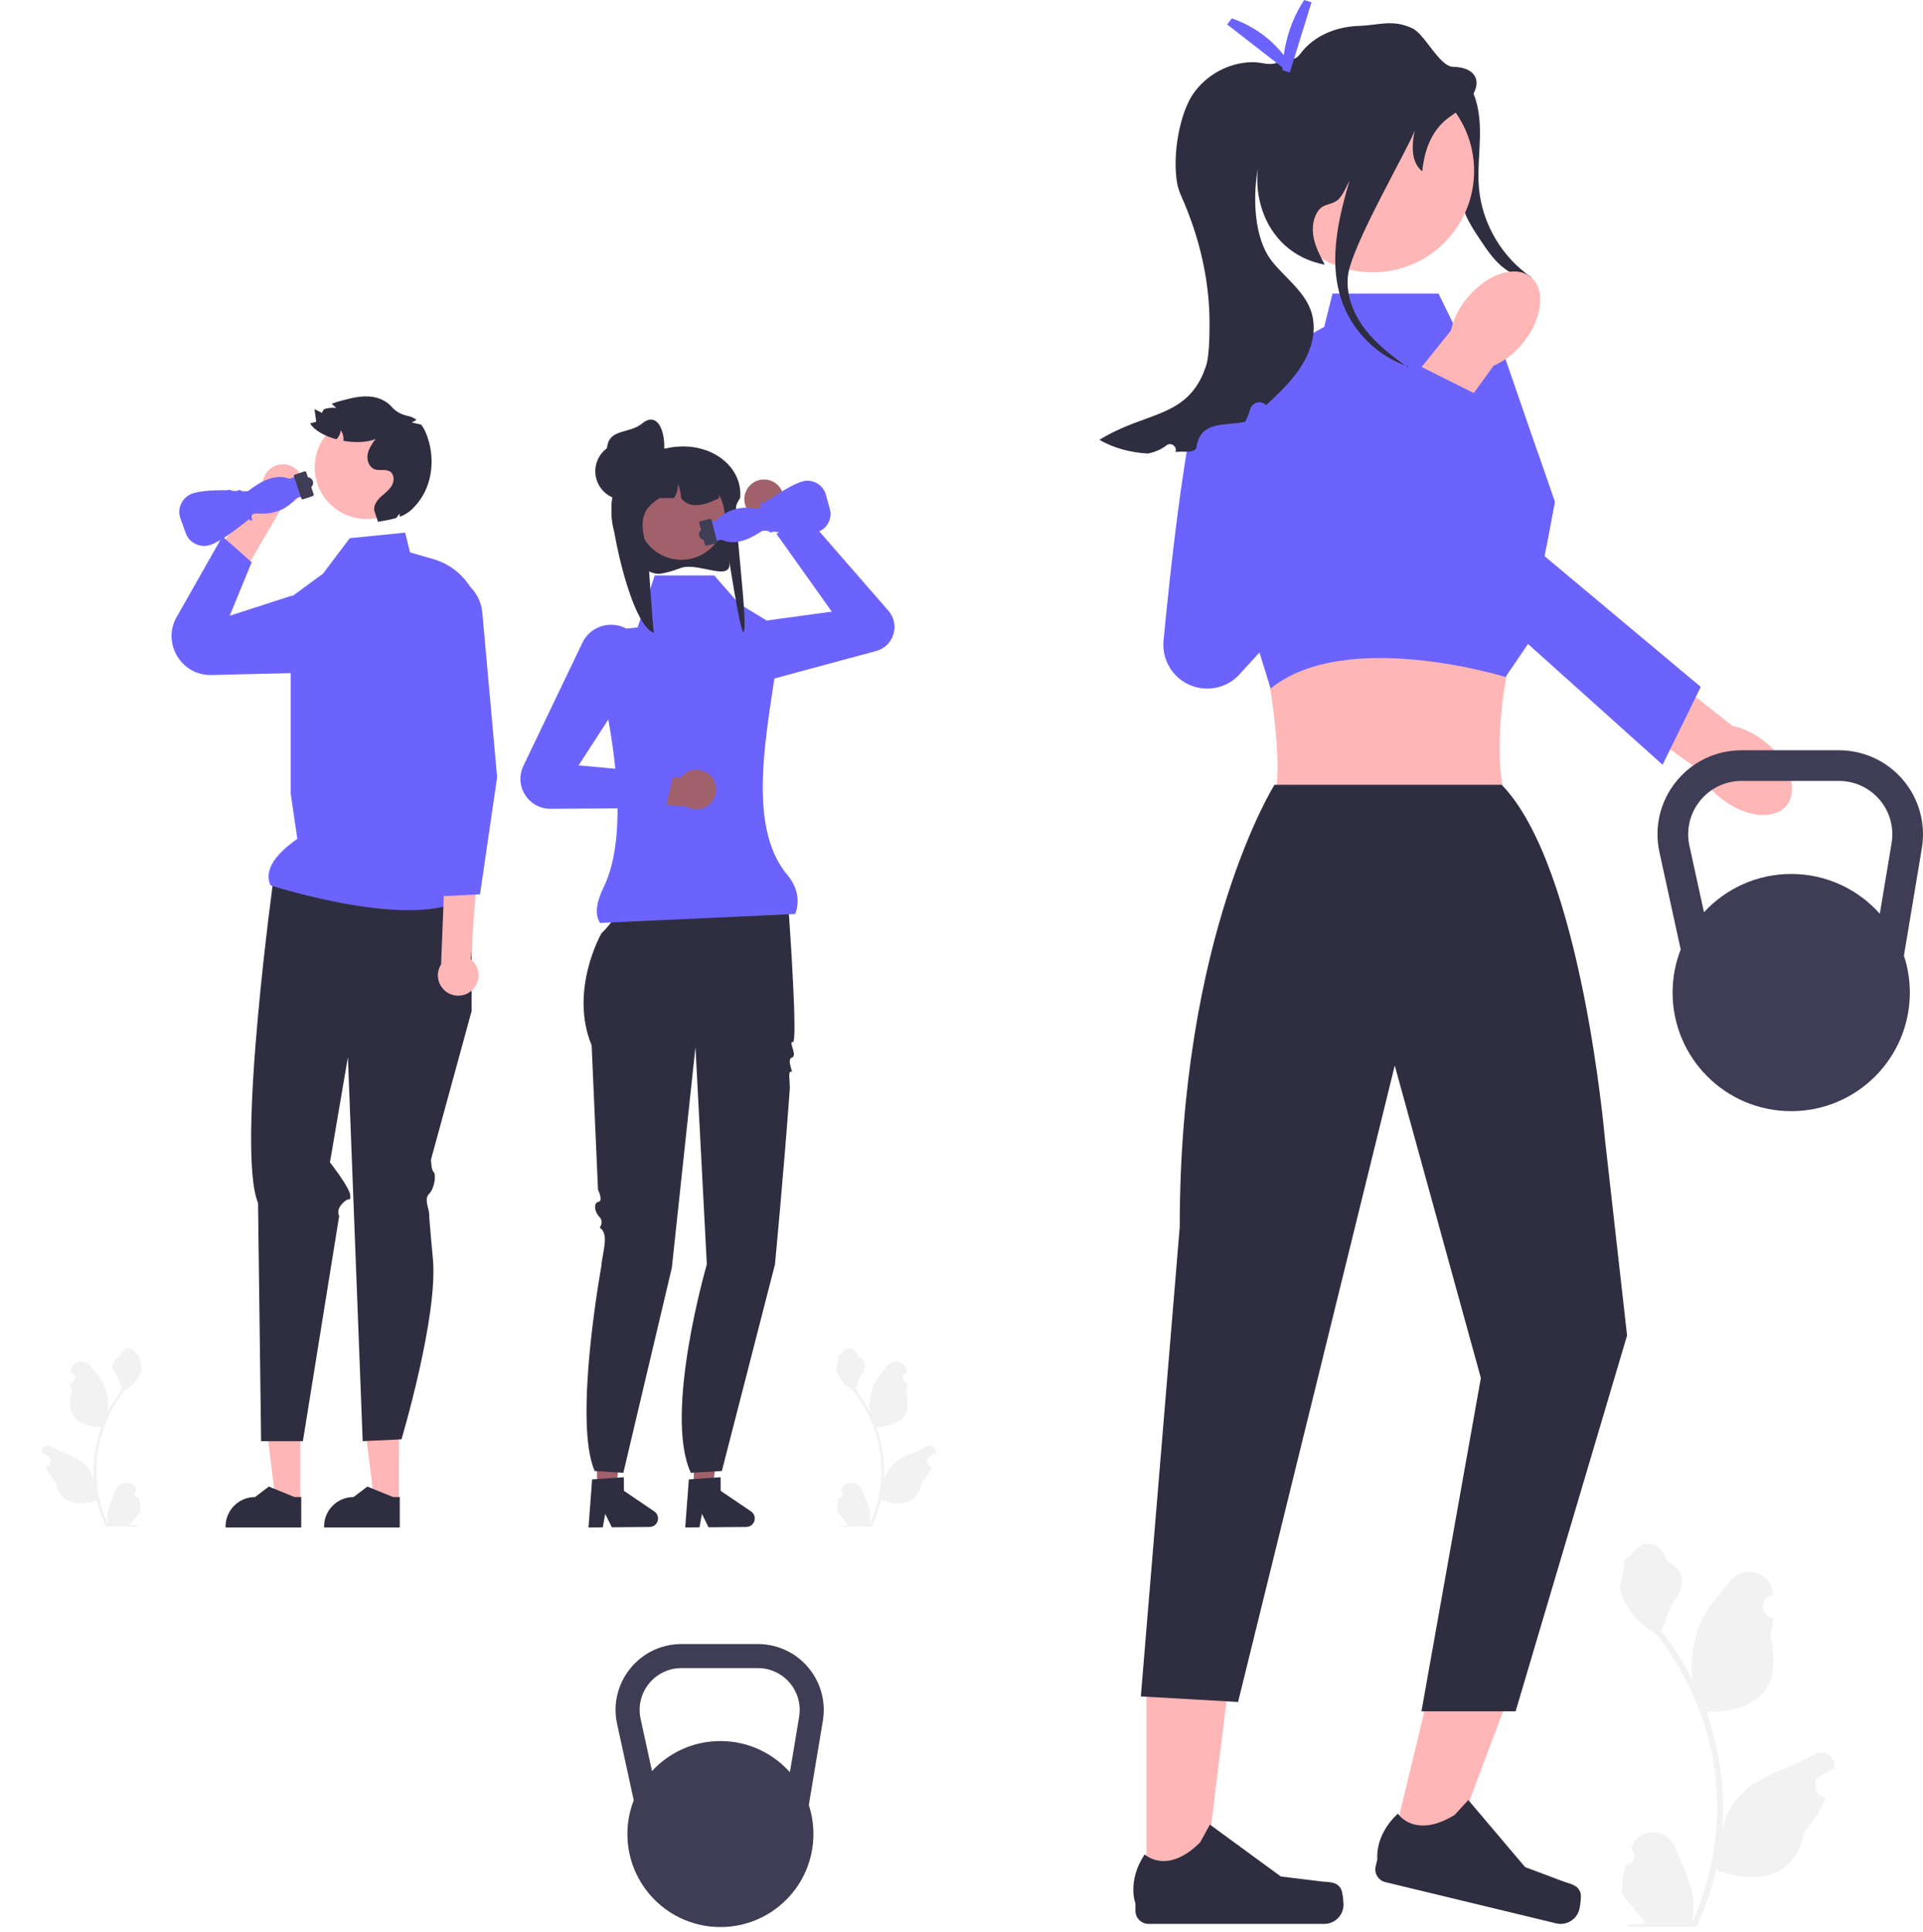 <svg width="650" height="653" viewBox="0 0 650 653" fill="none" xmlns="http://www.w3.org/2000/svg">
<g clip-path="url(#clip0_31_522)">
<path d="M483.785 21.021C489.468 20.878 494.647 24.915 497.269 29.959C499.89 35.002 500.366 40.883 500.234 46.565C500.102 52.248 499.415 57.94 499.916 63.602C500.981 75.647 507.723 87.068 517.755 93.821C513.974 94.114 510.264 92.363 507.407 89.868C504.551 87.374 502.412 84.178 500.309 81.023C498.529 78.353 496.74 75.665 495.462 72.721C493.59 68.408 492.878 63.696 492.205 59.043C490.549 47.587 489.021 36.112 487.623 24.622" fill="#2F2E41"/>
<path d="M387.517 638.886L406.693 638.885L415.815 564.919L387.513 564.921L387.517 638.886Z" fill="#FFB6B6"/>
<path d="M453.216 638.452C453.813 639.457 454.128 642.703 454.128 643.872C454.128 647.467 451.214 650.381 447.62 650.381H388.234C385.782 650.381 383.794 648.393 383.794 645.94V643.468C383.794 643.468 380.856 636.037 386.905 626.878C386.905 626.878 394.422 634.05 405.655 622.817L408.967 616.816L432.944 634.352L446.235 635.988C449.142 636.346 451.72 635.933 453.216 638.452Z" fill="#2F2E41"/>
<path d="M470.272 624.923L488.913 629.42L515.134 559.66L487.622 553.021L470.272 624.923Z" fill="#FFB6B6"/>
<path d="M534.239 639.914C534.584 641.032 534.128 644.261 533.854 645.397C533.011 648.892 529.495 651.041 526 650.197L468.272 636.264C465.889 635.689 464.423 633.29 464.998 630.906L465.578 628.503C465.578 628.503 464.466 620.59 472.494 613.106C472.494 613.106 478.119 621.841 491.673 613.557L496.301 608.501L515.495 631.173L528.031 635.882C530.773 636.912 533.376 637.115 534.239 639.914Z" fill="#2F2E41"/>
<path d="M581.479 269.697C577.906 266.8 575.284 263.335 573.818 259.919L538.037 234.463L550.648 217.792L585.586 245.41C589.231 246.139 593.162 247.99 596.735 250.888C604.897 257.508 608.099 267.085 603.886 272.279C599.673 277.473 589.641 276.318 581.479 269.697Z" fill="#FFB6B6"/>
<path d="M574.88 232.205L573.208 235.623L564.54 253.316L561.976 258.538L536.761 235.896L516.485 217.695L468.825 174.909C465.52 171.942 463.904 167.913 463.904 163.903C463.904 159.104 466.215 154.343 470.675 151.45C473.436 149.657 476.714 148.84 479.991 149.121C487.73 149.788 503.319 151.216 519.857 153.188L525.548 169.66L522.759 184.46L515.171 182.216L522.082 188.01L574.88 232.205Z" fill="#6C63FF"/>
<path d="M424.121 214.74C427.796 214.761 435.502 264.536 429.756 272.026C425.042 278.17 511.429 272.026 511.429 272.026C503.308 270.374 506.962 217.198 515.689 214.74L463.564 198.775L424.121 214.74Z" fill="#FFB6B6"/>
<path d="M507.593 265.311H430.792C430.792 265.311 398.765 316.164 398.765 414.771L385.618 573.482L418.487 575.36L471.447 360.217L500.551 465.84L480.468 578.522H512.295L549.971 451.461L542.45 384.72C542.45 384.72 534.605 293.005 507.593 265.311Z" fill="#2F2E41"/>
<path d="M525.548 169.66L522.759 184.46L522.083 188.01L516.485 217.696L508.894 228.863C508.894 228.863 454.846 212.108 429.49 232.768L409.098 166.842L430.697 119.887L447.601 110.496L450.419 99.226H486.227L491.74 110.496L507.705 118.008L519.857 153.188L525.548 169.66Z" fill="#6C63FF"/>
<path d="M514.675 116.057C511.748 119.607 508.263 122.201 504.836 123.64L479.095 159.216L462.524 146.472L490.42 111.756C491.179 108.117 493.061 104.201 495.988 100.651C502.673 92.542 512.275 89.417 517.436 93.671C522.596 97.925 521.36 107.948 514.675 116.057Z" fill="#FFB6B6"/>
<path d="M445.282 120.481C445.282 120.481 418.021 105.494 409.17 120.481C401.618 133.269 395.055 197.88 393.291 216.573C392.981 219.855 393.773 223.135 395.542 225.916C400.782 234.15 412.414 235.158 418.992 227.947L503.358 135.469L477.13 122.355L432.168 169.19L445.282 120.481Z" fill="#6C63FF"/>
<path d="M463.989 92.061C482.92 92.061 498.267 76.714 498.267 57.783C498.267 38.852 482.92 23.505 463.989 23.505C445.058 23.505 429.711 38.852 429.711 57.783C429.711 76.714 445.058 92.061 463.989 92.061Z" fill="#FFB6B6"/>
<path d="M490.385 39.257C485.04 42.865 481.621 48.912 480.752 57.923C477.395 55.257 476.898 50.408 478.175 44.203C475.84 50.554 456.892 82.877 455.643 93.095C454.849 99.604 457.452 106.164 461.448 111.358C465.184 116.201 470.052 120.001 475.038 123.568C465.666 120.145 457.855 112.608 454.146 103.34C448.783 89.958 451.972 75.067 456.189 61.047C455.2 62.909 453.781 66.306 452.141 67.634C450.032 69.339 447.533 68.805 445.841 70.927C443.784 73.505 443.394 77.11 444.031 80.352C444.682 83.593 446.244 86.561 447.78 89.477C426.047 85.39 419.586 60.552 429.518 43.63C423.165 55.033 421.785 77.996 429.869 88.227C434.399 93.967 440.959 98.445 443.224 105.396C444.812 110.278 443.94 115.719 441.753 120.366C439.567 125.013 436.143 128.97 432.524 132.615C431.04 134.112 429.517 135.557 427.929 136.963C426.174 135.175 423.196 136.021 422.548 138.44C422.188 139.785 421.62 141.17 420.9 142.586C414.469 144.046 405.784 142.02 404.46 151.06C404.106 153.471 399.747 152.401 397.326 152.791C397.978 150.976 395.872 149.37 394.332 150.531C392.32 152.048 390.177 152.937 387.928 153.312C382.2 153 376.59 151.542 371.618 148.704C387.472 138.824 401.382 141.675 407.578 124.05C408.549 121.293 408.861 115.542 408.844 109.073C408.805 94.406 405.355 80.008 399.415 66.597C398.69 64.961 398.138 63.381 397.899 61.998C396.168 52.014 398.862 38.294 403.236 31.837C407.61 25.394 415.173 21.228 422.97 21.02C426.862 20.903 429.179 22.608 432.615 20.773C436.286 18.807 437.145 21.384 439.632 18.052C444.07 12.103 451.633 9.031 459.053 8.771C466.473 8.511 470.625 6.44 477.368 9.551C481.625 11.517 486.527 22.528 491.218 22.595C500.93 22.734 502.793 30.88 490.385 39.257Z" fill="#2F2E41"/>
<path d="M476.118 124.336C475.754 124.076 475.402 123.828 475.038 123.568C475.324 123.685 475.611 123.789 475.897 123.881L476.118 124.336Z" fill="#2F2E41"/>
<path d="M643.264 263.675C637.854 257.289 629.951 253.626 621.581 253.626H588.683C580.039 253.626 571.971 257.488 566.55 264.222C561.128 270.955 559.077 279.66 560.921 288.106L568.1 320.979C566.338 325.495 565.36 330.404 565.36 335.544C565.36 357.687 583.311 375.638 605.455 375.638C627.598 375.638 645.549 357.687 645.549 335.544C645.549 331.181 644.843 326.985 643.555 323.053L649.611 286.715C650.987 278.459 648.674 270.061 643.264 263.675ZM605.455 295.449C593.789 295.449 583.291 300.435 575.964 308.388L571.051 285.894C569.88 280.53 571.183 275.001 574.627 270.725C578.07 266.448 583.193 263.996 588.683 263.996H621.581C626.897 263.996 631.916 266.322 635.352 270.378C638.788 274.433 640.257 279.767 639.383 285.01L635.402 308.895C628.059 300.648 617.366 295.449 605.455 295.449Z" fill="#3F3D56"/>
<path d="M273.158 563.653C268.916 558.645 262.719 555.773 256.156 555.773H230.36C223.581 555.773 217.255 558.801 213.003 564.081C208.752 569.361 207.143 576.187 208.59 582.81L214.219 608.588C212.837 612.129 212.071 615.978 212.071 620.008C212.071 637.372 226.147 651.448 243.511 651.448C260.875 651.448 274.951 637.372 274.951 620.008C274.951 616.587 274.397 613.297 273.387 610.214L278.136 581.719C279.215 575.245 277.401 568.66 273.158 563.653ZM243.511 588.568C234.363 588.568 226.131 592.478 220.386 598.714L216.533 581.076C215.615 576.869 216.637 572.534 219.337 569.18C222.037 565.827 226.054 563.904 230.36 563.904H256.156C260.324 563.904 264.26 565.728 266.954 568.908C269.649 572.089 270.801 576.271 270.116 580.383L266.994 599.112C261.236 592.645 252.851 588.568 243.511 588.568Z" fill="#3F3D56"/>
<path d="M435.968 24.49L433.481 23.72C433.852 14.996 436.211 7.055 440.824 0L443.311 0.77L435.968 24.49Z" fill="#6C63FF"/>
<path d="M435.981 21.438L434.384 23.493L414.776 8.259L416.374 6.204C425.03 9.26 431.347 14.546 435.981 21.438Z" fill="#6C63FF"/>
<path d="M549.443 630.419C552.132 630.587 553.619 627.246 551.584 625.299L551.382 624.494C551.408 624.43 551.435 624.366 551.462 624.301C554.182 617.816 563.399 617.861 566.095 624.356C568.488 630.12 571.535 635.894 572.286 641.988C572.622 644.679 572.471 647.42 571.874 650.06C577.482 637.81 580.433 624.433 580.433 610.981C580.433 607.601 580.248 604.222 579.869 600.85C579.558 598.093 579.129 595.352 578.574 592.636C575.573 577.956 569.074 563.975 559.7 552.297C555.193 549.833 551.435 545.983 549.165 541.367C548.349 539.702 547.711 537.911 547.408 536.087C547.921 536.154 549.342 528.344 548.955 527.864C549.669 526.78 550.949 526.241 551.729 525.182C555.611 519.919 560.96 520.838 563.752 527.991C569.717 531.001 569.775 535.994 566.115 540.795C563.786 543.85 563.466 547.984 561.423 551.254C561.633 551.523 561.852 551.784 562.062 552.053C565.917 556.997 569.25 562.31 572.061 567.893C571.266 561.689 572.439 554.214 574.438 549.396C576.714 543.906 580.979 539.283 584.735 534.537C589.247 528.837 598.499 531.325 599.293 538.551C599.301 538.621 599.309 538.691 599.316 538.761C598.758 539.075 598.211 539.41 597.678 539.763C594.632 541.777 595.685 546.498 599.293 547.055L599.375 547.067C599.173 549.077 598.828 551.069 598.324 553.028C603.143 571.663 592.739 578.45 577.885 578.755C577.557 578.923 577.238 579.091 576.91 579.251C578.415 583.489 579.617 587.835 580.508 592.241C581.307 596.134 581.862 600.068 582.173 604.02C582.56 609.005 582.526 614.016 582.106 618.994L582.131 618.817C583.199 613.335 586.175 608.215 590.496 604.667C596.934 599.379 606.029 597.431 612.975 593.181C616.318 591.134 620.602 593.779 620.018 597.655L619.99 597.84C618.956 598.261 617.947 598.748 616.972 599.295C616.414 599.61 615.867 599.944 615.333 600.297C612.288 602.311 613.341 607.032 616.949 607.589L617.031 607.601C617.09 607.61 617.14 607.618 617.199 607.627C615.425 611.839 612.953 615.748 609.859 619.12C606.846 635.387 593.905 636.931 580.063 632.194H580.054C578.541 638.785 576.33 645.225 573.488 651.363H550.031C549.947 651.102 549.871 650.833 549.796 650.572C551.965 650.707 554.151 650.581 556.286 650.186C554.546 648.05 552.805 645.898 551.065 643.762C551.023 643.72 550.989 643.678 550.956 643.636C550.073 642.543 549.182 641.459 548.299 640.366L548.299 640.364C548.243 637.009 548.646 633.664 549.443 630.419Z" fill="#F2F2F2"/>
</g>
<path d="M283.503 506.343C284.754 506.421 285.445 504.867 284.499 503.961L284.405 503.587C284.417 503.557 284.43 503.527 284.442 503.497C285.707 500.481 289.994 500.502 291.249 503.523C292.362 506.204 293.779 508.889 294.128 511.724C294.284 512.975 294.214 514.25 293.936 515.478C296.545 509.78 297.917 503.559 297.917 497.302C297.917 495.73 297.831 494.158 297.655 492.589C297.511 491.307 297.311 490.032 297.053 488.769C295.657 481.941 292.634 475.437 288.274 470.006C286.178 468.86 284.43 467.069 283.374 464.922C282.995 464.147 282.697 463.315 282.557 462.466C282.795 462.497 283.456 458.864 283.276 458.641C283.608 458.137 284.204 457.886 284.567 457.394C286.372 454.946 288.86 455.373 290.159 458.7C292.933 460.1 292.96 462.422 291.258 464.656C290.175 466.077 290.026 467.999 289.076 469.521C289.173 469.646 289.275 469.767 289.373 469.892C291.166 472.192 292.716 474.663 294.023 477.26C293.654 474.374 294.199 470.898 295.129 468.656C296.188 466.103 298.172 463.952 299.919 461.745C302.017 459.094 306.32 460.251 306.69 463.612C306.694 463.644 306.697 463.677 306.701 463.71C306.441 463.856 306.187 464.011 305.939 464.176C304.522 465.112 305.012 467.308 306.69 467.567L306.728 467.573C306.634 468.508 306.474 469.435 306.239 470.346C308.481 479.014 303.642 482.17 296.733 482.312C296.58 482.391 296.431 482.469 296.279 482.543C296.979 484.514 297.538 486.536 297.953 488.585C298.324 490.396 298.582 492.226 298.727 494.064C298.907 496.383 298.891 498.713 298.696 501.029L298.707 500.946C299.204 498.397 300.588 496.015 302.598 494.365C305.593 491.905 309.823 490.999 313.054 489.022C314.609 488.07 316.601 489.3 316.33 491.103L316.317 491.189C315.836 491.385 315.367 491.612 314.913 491.866C314.653 492.012 314.399 492.168 314.151 492.332C312.734 493.269 313.224 495.465 314.902 495.724L314.94 495.73C314.968 495.734 314.991 495.737 315.019 495.741C314.193 497.701 313.044 499.519 311.605 501.087C310.203 508.654 304.184 509.372 297.745 507.168H297.741C297.038 510.234 296.009 513.23 294.687 516.084H283.777C283.738 515.963 283.702 515.838 283.667 515.717C284.676 515.779 285.693 515.721 286.686 515.537C285.877 514.544 285.067 513.542 284.258 512.549C284.238 512.53 284.222 512.51 284.207 512.491C283.796 511.982 283.382 511.478 282.971 510.969L282.971 510.969C282.945 509.408 283.133 507.852 283.503 506.343Z" fill="#F2F2F2"/>
<path d="M46.979 506.343C45.728 506.421 45.037 504.867 45.983 503.961L46.077 503.587C46.065 503.557 46.052 503.527 46.04 503.497C44.775 500.481 40.488 500.502 39.234 503.523C38.12 506.204 36.703 508.889 36.354 511.724C36.198 512.975 36.268 514.25 36.546 515.478C33.937 509.78 32.565 503.559 32.565 497.302C32.565 495.73 32.651 494.158 32.827 492.589C32.971 491.307 33.171 490.032 33.429 488.769C34.825 481.941 37.848 475.437 42.208 470.006C44.304 468.86 46.053 467.069 47.108 464.922C47.488 464.147 47.785 463.315 47.926 462.466C47.687 462.497 47.026 458.864 47.206 458.641C46.874 458.137 46.279 457.886 45.916 457.394C44.11 454.946 41.622 455.373 40.323 458.7C37.549 460.1 37.522 462.422 39.224 464.656C40.308 466.077 40.456 467.999 41.407 469.521C41.309 469.646 41.207 469.767 41.109 469.892C39.317 472.192 37.766 474.663 36.459 477.26C36.828 474.374 36.283 470.898 35.353 468.656C34.294 466.103 32.311 463.952 30.564 461.745C28.465 459.094 24.162 460.251 23.792 463.612C23.788 463.644 23.785 463.677 23.782 463.71C24.041 463.856 24.295 464.011 24.544 464.176C25.96 465.112 25.471 467.308 23.792 467.567L23.754 467.573C23.848 468.508 24.008 469.435 24.243 470.346C22.002 479.014 26.84 482.17 33.75 482.312C33.902 482.391 34.051 482.469 34.203 482.543C33.503 484.514 32.944 486.536 32.529 488.585C32.158 490.396 31.9 492.226 31.755 494.064C31.575 496.383 31.591 498.713 31.787 501.029L31.775 500.946C31.278 498.397 29.894 496.015 27.884 494.365C24.889 491.905 20.659 490.999 17.428 489.022C15.873 488.07 13.881 489.3 14.152 491.103L14.165 491.189C14.646 491.385 15.116 491.612 15.569 491.866C15.829 492.012 16.083 492.168 16.331 492.332C17.748 493.269 17.258 495.465 15.58 495.724L15.542 495.73C15.514 495.734 15.491 495.737 15.464 495.741C16.289 497.701 17.439 499.519 18.878 501.087C20.279 508.654 26.298 509.372 32.737 507.168H32.741C33.445 510.234 34.473 513.23 35.795 516.084H46.706C46.745 515.963 46.78 515.838 46.815 515.717C45.806 515.779 44.789 515.721 43.796 515.537C44.605 514.544 45.415 513.542 46.224 512.549C46.244 512.53 46.26 512.51 46.275 512.491C46.686 511.982 47.1 511.478 47.511 510.969L47.511 510.969C47.537 509.408 47.35 507.852 46.979 506.343Z" fill="#F2F2F2"/>
<path d="M234.54 503.077L240.966 503.023L243.81 477.659L234.326 477.739L234.54 503.077Z" fill="#A0616A"/>
<path d="M253.864 510.943L243.601 503.982L243.562 499.384L241.355 499.531L234.514 500.003L232.836 500.115L231.619 516.367L236.44 516.324L237.261 511.767L239.498 516.301L252.275 516.194C253.862 516.179 255.137 514.877 255.123 513.296C255.115 512.353 254.645 511.474 253.864 510.943Z" fill="#2F2E41"/>
<path d="M201.845 503.077L208.271 503.023L211.115 477.659L201.631 477.739L201.845 503.077Z" fill="#A0616A"/>
<path d="M221.169 510.943L210.906 503.982L210.867 499.384L208.66 499.531L201.819 500.003L200.141 500.115L198.924 516.367L203.745 516.324L204.566 511.767L206.803 516.301L219.58 516.194C221.167 516.179 222.442 514.877 222.428 513.296C222.42 512.353 221.95 511.474 221.169 510.943Z" fill="#2F2E41"/>
<path d="M252.523 165.351C250.643 168.512 251.683 172.599 254.845 174.479C256.293 175.34 257.935 175.582 259.471 175.294L259.477 175.301L267.733 184.345L277.433 180.83L264.707 166.933L264.662 166.981C264.221 165.382 263.19 163.943 261.651 163.029C258.489 161.149 254.403 162.189 252.523 165.351Z" fill="#A0616A"/>
<path d="M259.756 298.009L233.708 298.831L209.031 304.315C209.031 304.315 211.499 307.331 203.273 315.557C203.273 315.557 192.306 334.75 199.983 353.395L202.134 402.16C202.134 402.16 203.97 406.022 202.316 406.271C200.662 406.519 200.78 409.411 202.538 411.295C204.295 413.179 202.7 414.98 202.7 414.98C206.085 417.236 203.588 423.314 203.273 427.974C203.273 427.974 193.68 480.548 201.01 497.28L210.697 497.886L227.09 428.581L235.079 353.943L238.918 427.426C238.918 427.426 224.233 477.863 233.506 497.886L243.998 497.28L261.95 427.426C261.95 427.426 264.971 395.7 266.952 368.264C267.097 366.258 266.264 361.73 267.369 362.328C268.474 362.926 265.686 358.156 267.686 357.514C269.685 356.871 266.321 351.906 268.003 352.27C269.685 352.633 266.925 312.79 266.657 309.039C265.561 293.685 259.756 298.009 259.756 298.009Z" fill="#2F2E41"/>
<path d="M246.105 233.205C243.335 233.205 240.664 232.131 238.61 230.12C235.854 227.422 234.762 223.576 235.689 219.832C236.757 215.521 240.29 212.347 244.69 211.746L281.156 206.767L262.423 180.431L272.96 175.083L300.291 206.462C302.203 208.658 302.839 211.631 301.992 214.415C301.145 217.2 298.962 219.316 296.152 220.075L248.957 232.823C248.009 233.079 247.051 233.205 246.105 233.205Z" fill="#6C63FF"/>
<path d="M268.822 308.981L202.826 312.008C201.014 309.255 201.505 305.117 204.043 299.934C213.627 280.365 206.348 243.345 201.452 224.069C200.078 218.661 203.766 213.284 209.318 212.728L215.541 212.106L221.293 194.548H241.438L249.795 204.096L263.978 212.712C261.397 239.304 250.397 276.853 266.067 295.684C269.495 299.803 270.467 304.257 268.822 308.981Z" fill="#6C63FF"/>
<path d="M230.134 192.007C228.607 192.572 227.045 193.102 225.419 193.498C223.307 194.013 222.114 194.252 220.076 193.461C220.004 193.433 219.936 193.405 219.871 193.378C212.257 190.202 206.856 182.627 206.69 173.741C206.68 173.597 206.68 173.446 206.68 173.298C206.68 172.581 206.71 171.868 206.782 171.167C206.873 170.192 207.026 169.235 207.244 168.301L207.223 168.297C205.573 166.609 204.937 164.297 205.148 161.974C205.416 158.938 207.125 155.88 209.869 154.159C211.91 152.881 214.237 152.028 216.733 151.736C217.382 151.662 218.037 151.622 218.706 151.622H224.901C226.215 151.319 227.523 151.108 228.79 151.009H228.8C241.268 149.975 251.1 158.24 250.183 168.297C250.177 168.308 250.166 168.319 250.16 168.33C249.895 168.762 249.66 169.172 249.453 169.564C249.253 169.93 249.083 170.28 248.937 170.613C247.799 173.183 253.206 213.065 251.267 213.671C250.163 214.014 245.714 184.337 246.512 189.98C247.517 197.061 235.878 189.884 230.134 192.007Z" fill="#2F2E41"/>
<path d="M230.299 189.243C238.398 189.243 244.963 182.678 244.963 174.579C244.963 166.48 238.398 159.914 230.299 159.914C222.2 159.914 215.634 166.48 215.634 174.579C215.634 182.678 222.2 189.243 230.299 189.243Z" fill="#A0616A"/>
<path d="M243.051 168.377C242.807 168.506 242.565 168.625 242.321 168.744C242.066 168.866 241.811 168.989 241.553 169.104C236.646 171.329 232.648 171.577 230.223 168.377C230.155 166.703 229.782 165.039 229.106 163.493C229.231 165.205 228.763 166.951 227.812 168.377H222.928C217.898 171.716 215.317 174.783 218.808 185.743C219.036 186.463 220.595 212.044 221.039 214.01C213.425 211.09 206.856 180.078 206.69 171.906C206.68 171.774 206.68 171.634 206.68 171.499C206.68 170.84 206.71 170.184 206.782 169.539C206.873 168.642 207.026 167.763 207.244 166.903L207.223 166.9C205.573 165.348 204.937 163.222 205.148 161.085C206.418 159.421 207.998 158.001 209.808 156.908C211.428 156.12 213.136 155.481 214.909 154.992C214.953 154.982 214.991 154.972 215.035 154.962C215.571 154.816 216.122 154.683 216.672 154.568C217.796 154.333 218.937 154.157 220.105 154.048C220.19 154.045 220.272 154.038 220.347 154.038C220.825 154.038 221.27 154.17 221.658 154.398C221.661 154.398 221.661 154.401 221.668 154.401C221.95 154.568 222.201 154.789 222.398 155.053C222.734 155.481 222.928 156.018 222.928 156.602H228.369C228.569 156.602 228.77 156.609 228.97 156.619C236.547 156.921 242.637 160.162 243.027 167.61C243.044 167.868 243.051 168.119 243.051 168.377Z" fill="#2F2E41"/>
<path d="M210.883 168.967C216.219 168.967 220.545 164.641 220.545 159.306C220.545 153.97 216.219 149.644 210.883 149.644C205.548 149.644 201.222 153.97 201.222 159.306C201.222 164.641 205.548 168.967 210.883 168.967Z" fill="#2F2E41"/>
<path d="M224.147 154.837C223.05 160.059 217.634 163.182 212.454 161.904C207.273 160.627 204.109 155.391 205.387 150.211C206.664 145.03 212.952 146.524 217.08 143.144C222.921 138.362 225.627 147.795 224.147 154.837Z" fill="#2F2E41"/>
<path d="M241.924 265.535C241.165 261.936 237.632 259.633 234.033 260.392C232.383 260.74 231.012 261.674 230.077 262.927L230.068 262.926L217.869 261.864L213.114 271.021L231.889 272.624L231.89 272.559C233.297 273.436 235.03 273.795 236.781 273.426C240.38 272.667 242.683 269.134 241.924 265.535Z" fill="#A0616A"/>
<path d="M186.033 273.418C182.546 273.418 179.355 271.664 177.486 268.715C175.606 265.75 175.39 262.089 176.906 258.923L196.832 217.33C198.498 213.852 201.786 211.579 205.629 211.25C209.466 210.919 213.099 212.601 215.333 215.746C217.904 219.367 218.006 224.115 215.591 227.843L195.58 258.731L227.761 261.71L224.942 273.185L186.095 273.418L186.033 273.418Z" fill="#6C63FF"/>
<path d="M260.958 179.985C260.958 179.973 260.959 179.962 260.96 179.952C260.983 179.796 261.152 179.766 261.207 179.756C261.502 179.704 263.141 179.743 263.367 180.166C263.436 180.296 263.856 180.261 264.162 180.235C264.377 180.218 264.599 180.199 264.793 180.215C269.741 180.625 273.552 180.552 275.813 180.005C277.525 179.59 278.958 178.526 279.848 177.009C280.735 175.497 280.971 173.736 280.492 172.045L279.14 167.202C278.673 165.529 277.577 164.148 276.055 163.312C274.522 162.471 272.754 162.288 271.076 162.797C267.943 163.748 263.415 166.589 260.169 168.805C260.036 168.895 259.848 168.993 259.666 169.087C259.511 169.168 259.292 169.282 259.189 169.357C259.211 169.408 259.201 169.454 259.196 169.472C259.162 169.614 259.023 169.638 258.848 169.669C258.74 169.688 258.486 169.732 258.443 169.803C258.437 169.813 258.443 169.837 258.447 169.849C258.498 169.999 258.43 170.078 258.386 170.111C258.255 170.209 258.129 170.124 257.9 169.969C257.725 169.851 257.316 169.573 257.188 169.659C257.155 169.681 256.999 169.838 257.19 170.777C257.245 171.045 257.192 171.284 257.038 171.469C256.666 171.916 255.815 171.907 255.779 171.906L253.487 171.693C249.256 171.299 245.14 172.828 242.194 175.89L242.159 175.926L239.953 176.495L241.637 183.03L243.904 182.446L243.961 182.472C247.405 184.041 251.462 183.321 256.364 180.272L257.756 179.406L257.806 179.406C258.723 179.404 259.856 179.457 260.047 179.716C260.077 179.757 260.094 179.804 260.095 179.853C260.234 179.927 260.679 179.984 260.958 179.985Z" fill="#6C63FF"/>
<path d="M238.253 184.132C238.32 184.393 238.587 184.55 238.847 184.483L242.03 183.663C242.29 183.596 242.448 183.329 242.381 183.068L240.496 175.758C240.429 175.497 240.163 175.34 239.902 175.407L236.719 176.227C236.459 176.295 236.301 176.561 236.369 176.822L238.253 184.132Z" fill="#3F3D56"/>
<path d="M238.074 182.472C239.077 182.472 239.89 181.659 239.89 180.656C239.89 179.653 239.077 178.839 238.074 178.839C237.071 178.839 236.257 179.653 236.257 180.656C236.257 181.659 237.071 182.472 238.074 182.472Z" fill="#3F3D56"/>
<path d="M134.831 507.688L126.512 507.688L122.554 475.597L134.833 475.598L134.831 507.688Z" fill="#FFB6B6"/>
<path d="M135.124 516.367L109.54 516.366V516.043C109.541 510.543 113.999 506.085 119.498 506.085H119.499L124.172 502.54L132.891 506.086L135.125 506.086L135.124 516.367Z" fill="#2F2E41"/>
<path d="M101.531 507.688L93.211 507.688L89.253 475.597L101.532 475.598L101.531 507.688Z" fill="#FFB6B6"/>
<path d="M101.824 516.367L76.24 516.366V516.043C76.24 510.543 80.698 506.085 86.198 506.085H86.198L90.871 502.54L99.591 506.086L101.824 506.086L101.824 516.367Z" fill="#2F2E41"/>
<path d="M100.718 159.207C103.272 162.01 103.071 166.353 100.268 168.908C98.984 170.078 97.376 170.663 95.765 170.691L95.76 170.699L81.128 195.759L70.772 190.716L88.741 163.334L88.796 163.373C88.91 161.667 89.653 160 91.017 158.757C93.82 156.202 98.163 156.404 100.718 159.207Z" fill="#FFB6B6"/>
<path d="M92.632 295.66C92.632 295.66 79.729 388.569 87.22 406.673L88.258 487.203H102.38L114.65 411.043C114.65 411.043 113.402 409.17 115.899 406.673C118.396 404.176 118.396 406.673 118.396 404.176C118.396 401.679 111.529 392.939 111.529 392.939L117.599 357.356L122.593 487.203L135.702 486.579C135.702 486.579 148.188 444.753 146.315 425.401C146.315 425.401 145.066 412.292 145.066 410.419C145.066 408.546 143.194 405.425 145.066 403.552C146.939 401.679 147.469 396.97 146.58 396.203C145.691 395.436 145.691 391.956 145.691 391.956L159.425 341.749V303.301L92.632 295.66Z" fill="#2F2E41"/>
<path d="M136.951 180.065L118.223 181.937L109.159 193.948L98.246 201.949V268.204L100.503 283.551C95.597 287.077 88.617 292.93 91.421 299.293C91.421 299.293 144.742 316.568 159.724 301.586L158.476 263.716L162.258 211.65C163.008 201.329 156.434 191.892 146.493 189.018L138.593 186.733L136.951 180.065Z" fill="#6C63FF"/>
<path d="M156.082 336.484C159.816 335.818 162.303 332.252 161.637 328.518C161.332 326.807 160.414 325.364 159.154 324.36L159.155 324.351L161.655 289.606L150.757 284.214L149.102 325.912L149.169 325.915C148.22 327.338 147.793 329.112 148.117 330.928C148.782 334.662 152.349 337.149 156.082 336.484Z" fill="#FFB6B6"/>
<path d="M162.26 302.321L150.151 302.926L145.564 278.366L135.261 210.44C134.666 206.52 135.77 202.516 138.288 199.454C140.807 196.393 144.523 194.538 148.484 194.365C155.967 194.032 162.357 199.629 163.028 207.09L168.033 262.747L162.26 302.321Z" fill="#6C63FF"/>
<path d="M98.871 201.29L100.119 227.509L71.481 228.191C61.035 228.44 54.482 216.998 59.982 208.113L75.181 181.326L85.062 190.078L77.646 208.157L98.871 201.29Z" fill="#6C63FF"/>
<path d="M123.871 175.458C133.529 175.458 141.358 167.629 141.358 157.971C141.358 148.313 133.529 140.484 123.871 140.484C114.213 140.484 106.384 148.313 106.384 157.971C106.384 167.629 114.213 175.458 123.871 175.458Z" fill="#FFB6B6"/>
<path d="M141.281 169.917C139.374 172.303 137.745 173.702 135.117 174.701C135.075 174.337 135.051 173.968 135.057 173.599C134.693 174.095 134.336 174.592 133.967 175.088C132.332 175.591 130.334 175.984 127.749 176.384L126.477 172.503C126.277 170.747 127.44 169.13 128.736 167.925C130.031 166.727 131.545 165.697 132.435 164.171C133.325 162.646 133.313 160.369 131.829 159.413C130.37 158.462 128.366 159.243 126.719 158.68C124.818 158.032 123.928 155.707 124.243 153.721C124.558 151.735 125.763 150.022 126.931 148.393C124.207 149.58 120.083 149.731 116.069 149.023C116.215 147.769 115.912 146.456 115.155 145.444C115.082 146.601 114.543 147.715 113.696 148.496C109.839 147.461 106.388 145.62 104.814 143.138C105.51 142.956 106.206 142.768 106.902 142.587C106.703 141.158 106.503 139.735 106.303 138.312C107.151 138.73 108.004 139.154 108.858 139.571C109.022 139.087 109.27 138.663 109.585 138.288C110.305 138.058 111.05 137.919 111.807 137.864C112.049 137.852 112.297 137.84 112.545 137.84C112.909 137.84 113.284 137.852 113.647 137.894C113.193 137.483 112.733 137.077 112.279 136.659C112.224 136.611 112.176 136.562 112.122 136.514C112.951 136.157 113.847 135.884 114.695 135.648C118.4 134.619 122.239 133.583 126.041 134.171C128.47 134.546 130.887 135.775 132.463 137.607C133.87 139.242 135.857 140.211 137.971 140.639C138.988 140.845 139.972 141.3 140.79 141.933C140.276 142.266 139.731 142.556 139.162 142.786C140.239 143.047 141.311 143.307 142.389 143.574C143.394 144.9 144.078 146.48 144.599 148.066C147.008 155.374 146.088 163.911 141.281 169.917Z" fill="#2F2E41"/>
<path d="M80.489 165.667C80.49 165.679 80.49 165.69 80.489 165.7C80.478 165.863 80.306 165.906 80.25 165.92C79.951 165.996 78.262 166.08 77.998 165.663C77.918 165.535 77.488 165.603 77.175 165.652C76.956 165.687 76.728 165.722 76.528 165.72C71.409 165.674 67.496 166.039 65.213 166.773C63.484 167.33 62.091 168.532 61.291 170.16C60.494 171.782 60.384 173.61 61.006 175.313L62.763 180.19C63.37 181.875 64.602 183.212 66.231 183.956C67.87 184.705 69.703 184.758 71.39 184.107C74.538 182.892 78.979 179.627 82.149 177.103C82.279 176.999 82.464 176.885 82.644 176.774C82.797 176.68 83.014 176.546 83.114 176.46C83.088 176.409 83.095 176.361 83.098 176.342C83.123 176.194 83.263 176.159 83.441 176.114C83.551 176.086 83.809 176.022 83.847 175.945C83.853 175.934 83.845 175.911 83.84 175.898C83.776 175.747 83.84 175.661 83.883 175.624C84.01 175.513 84.146 175.591 84.393 175.734C84.582 175.842 85.024 176.096 85.149 175.999C85.181 175.973 85.329 175.8 85.062 174.848C84.985 174.578 85.021 174.328 85.166 174.126C85.514 173.638 86.39 173.583 86.427 173.581L88.8 173.626C93.18 173.71 97.297 171.825 100.094 168.454L100.127 168.414L102.353 167.662L100.125 161.069L97.838 161.842L97.777 161.819C94.117 160.468 90 161.516 85.191 165.023L83.826 166.019L83.774 166.023C82.831 166.094 81.662 166.126 81.446 165.874C81.412 165.834 81.391 165.786 81.387 165.737C81.238 165.671 80.776 165.646 80.489 165.667Z" fill="#6C63FF"/>
<path d="M103.521 159.679C103.432 159.416 103.146 159.275 102.883 159.364L99.673 160.449C99.41 160.537 99.269 160.823 99.357 161.086L101.849 168.46C101.938 168.723 102.224 168.865 102.487 168.776L105.698 167.691C105.961 167.602 106.102 167.316 106.013 167.053L103.521 159.679Z" fill="#3F3D56"/>
<path d="M103.969 165.113C105.003 165.113 105.842 164.275 105.842 163.24C105.842 162.206 105.003 161.367 103.969 161.367C102.935 161.367 102.096 162.206 102.096 163.24C102.096 164.275 102.935 165.113 103.969 165.113Z" fill="#3F3D56"/>
<defs>
<clipPath id="clip0_31_522">
<rect width="579" height="652.981" fill="white" transform="translate(71)"/>
</clipPath>
</defs>
</svg>
